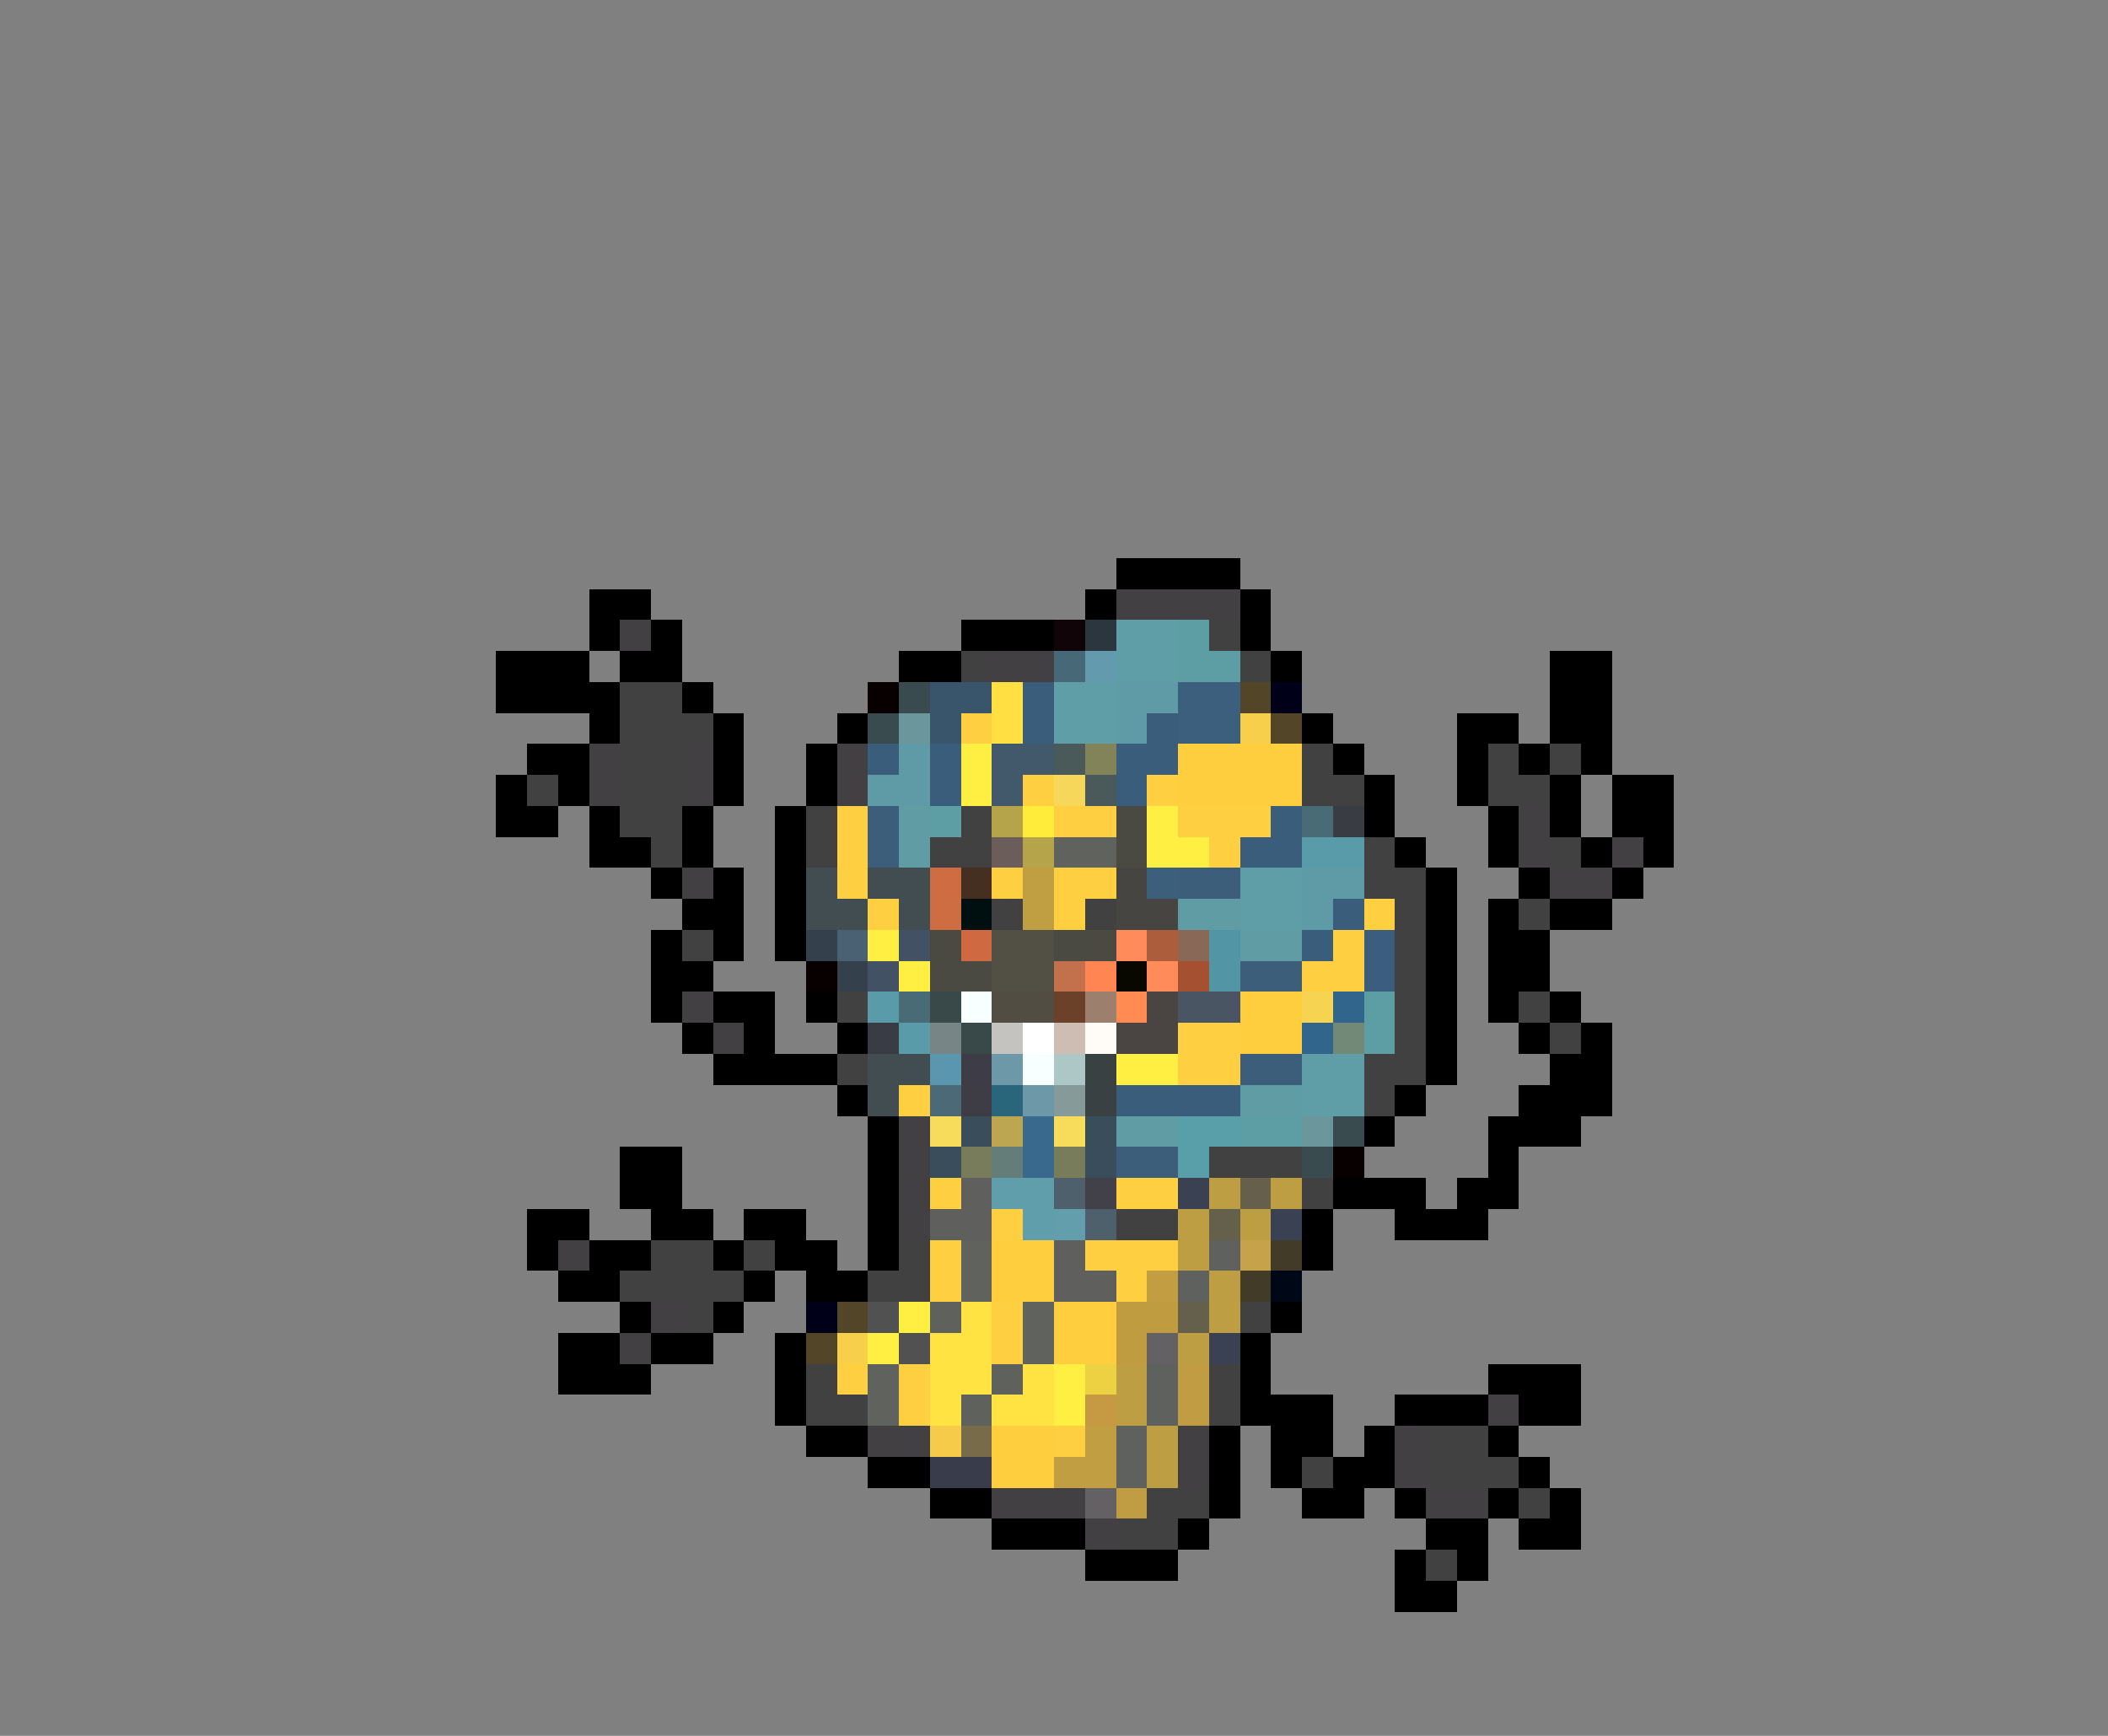 <svg xmlns="http://www.w3.org/2000/svg" viewBox="0 -0.5 68 56" shape-rendering="crispEdges">
<rect x="0" y="-0.5" width="68" height="56" fill="#808080" stroke="none"/>
<path stroke="#000000" d="M36 18h4M19 19h2M35 19h1M40 19h1M19 20h1M21 20h1M31 20h3M40 20h1M16 21h3M20 21h2M29 21h2M41 21h1M50 21h2M16 22h4M22 22h1M50 22h2M19 23h1M23 23h1M27 23h1M42 23h1M47 23h2M50 23h2M17 24h2M23 24h1M26 24h1M43 24h1M47 24h1M49 24h1M51 24h1M16 25h1M18 25h1M23 25h1M26 25h1M44 25h1M47 25h1M50 25h1M52 25h2M16 26h2M19 26h1M22 26h1M25 26h1M44 26h1M48 26h1M50 26h1M52 26h2M19 27h2M22 27h1M25 27h1M45 27h1M48 27h1M51 27h1M53 27h1M21 28h1M23 28h1M25 28h1M46 28h1M49 28h1M52 28h1M22 29h2M25 29h1M46 29h1M48 29h1M50 29h2M21 30h1M23 30h1M25 30h1M46 30h1M48 30h2M21 31h2M46 31h1M48 31h2M21 32h1M23 32h2M26 32h1M46 32h1M48 32h1M50 32h1M22 33h1M24 33h1M27 33h1M46 33h1M49 33h1M51 33h1M23 34h4M46 34h1M50 34h2M27 35h1M45 35h1M49 35h3M28 36h1M44 36h1M48 36h3M20 37h2M28 37h1M48 37h1M20 38h2M28 38h1M43 38h3M47 38h2M17 39h2M21 39h2M24 39h2M28 39h1M42 39h1M45 39h3M17 40h1M19 40h2M23 40h1M25 40h2M28 40h1M42 40h1M18 41h2M24 41h1M26 41h2M20 42h1M23 42h1M41 42h1M18 43h2M21 43h2M25 43h1M40 43h1M18 44h3M25 44h1M40 44h1M48 44h3M25 45h1M40 45h3M45 45h3M49 45h2M26 46h2M39 46h1M41 46h2M44 46h1M48 46h1M28 47h2M39 47h1M41 47h1M43 47h2M49 47h1M30 48h2M39 48h1M42 48h2M45 48h1M48 48h1M50 48h1M32 49h3M38 49h1M46 49h2M49 49h2M35 50h3M45 50h1M47 50h1M45 51h2" />
<path stroke="#424042" d="M36 19h4M20 20h1M32 21h2M19 24h1M22 24h1M27 24h1M19 25h1M22 25h1M27 25h1M49 26h1M49 27h1M52 27h1M22 28h1M50 28h2M22 32h1M23 33h1M29 36h1M29 37h1M29 38h1M29 39h1M18 40h1M21 42h1M20 43h1M48 45h1M28 46h2M38 46h1M45 46h1M38 47h1M45 47h1M32 48h3M46 48h2M35 49h1" />
<path stroke="#100408" d="M34 20h1" />
<path stroke="#2b363f" d="M35 20h1" />
<path stroke="#5f9da7" d="M36 20h2M36 21h2M34 22h2M34 23h2M40 28h2M40 29h2M42 34h2M42 35h2" />
<path stroke="#5d9da4" d="M38 20h1M38 21h2M30 26h1M44 32h1M44 33h1M40 36h2" />
<path stroke="#424142" d="M39 20h1M31 21h1M40 21h1M20 22h2M20 23h3M20 24h2M42 24h1M48 24h1M50 24h1M17 25h1M20 25h2M42 25h2M48 25h2M20 26h2M26 26h1M31 26h1M21 27h1M26 27h1M30 27h2M44 27h1M50 27h1M44 28h2M32 29h1M35 29h1M45 29h1M49 29h1M22 30h1M45 30h1M45 31h1M27 32h1M45 32h1M49 32h1M45 33h1M50 33h1M27 34h1M44 34h2M44 35h1M39 37h3M42 38h1M36 39h2M21 40h2M24 40h1M29 40h1M20 41h4M28 41h2M22 42h1M40 42h1M26 44h1M39 44h1M26 45h2M39 45h1M46 46h2M42 47h1M46 47h3M37 48h2M49 48h1M36 49h2M46 50h1" />
<path stroke="#476876" d="M34 21h1" />
<path stroke="#639aad" d="M35 21h1" />
<path stroke="#080000" d="M28 22h1M26 31h1M43 37h1" />
<path stroke="#394b4e" d="M29 22h1M28 23h1M43 36h1M42 37h1" />
<path stroke="#39556b" d="M30 22h2M30 23h1" />
<path stroke="#ffdf42" d="M32 22h1M32 23h1" />
<path stroke="#395d7b" d="M33 22h1M33 23h1M37 23h1M28 24h1M30 24h1M36 24h2M30 25h1M36 25h1M41 26h1M40 27h2M43 29h1M42 30h1M36 35h4" />
<path stroke="#5f9ba7" d="M36 22h2M36 23h1M29 24h1M28 25h2M42 28h2M42 29h1" />
<path stroke="#3c5f7e" d="M38 22h2M38 23h2" />
<path stroke="#524528" d="M40 22h1M41 23h1M27 42h1M26 43h1" />
<path stroke="#000018" d="M41 22h1M26 42h1" />
<path stroke="#6b969c" d="M29 23h1M42 36h1" />
<path stroke="#ffcf42" d="M31 23h1M33 25h1M37 25h1M27 26h1M34 26h2M38 26h3M27 27h1M39 27h1M27 28h1M32 28h1M34 28h2M28 29h1M34 29h1M44 29h1M43 30h1M42 31h2M38 33h2M38 34h2M29 35h1M30 38h1M36 38h2M32 39h1M30 40h1M35 40h3M30 41h1M36 41h1M32 42h1M32 43h1M27 44h1M29 44h1M29 45h1M34 46h1" />
<path stroke="#f7cf4a" d="M40 23h1M27 43h1" />
<path stroke="#ffef42" d="M31 24h1M31 25h1M37 26h1M37 27h2M28 30h1M29 31h1M36 34h2M29 42h1M28 43h1M34 44h1M34 45h1" />
<path stroke="#42596b" d="M32 24h2M32 25h1" />
<path stroke="#4a595a" d="M34 24h1M35 25h1" />
<path stroke="#83835a" d="M35 24h1" />
<path stroke="#ffce3f" d="M38 24h4M38 25h4M40 32h2M40 33h2M32 40h2M32 41h2M34 42h2M34 43h2M32 46h2M32 47h2" />
<path stroke="#f7d75a" d="M34 25h1" />
<path stroke="#3c5e7b" d="M28 26h1M28 27h1M38 28h2M40 31h2M40 34h2M36 37h2" />
<path stroke="#609ca4" d="M29 26h1M29 27h1M38 29h2M40 30h2M40 35h2M36 36h2" />
<path stroke="#b5a449" d="M32 26h1M33 27h1" />
<path stroke="#ffeb39" d="M33 26h1" />
<path stroke="#4a4942" d="M36 26h1M36 27h1M30 30h1M34 30h2M30 31h2" />
<path stroke="#496b76" d="M42 26h1M29 32h1" />
<path stroke="#393c42" d="M43 26h1M28 33h1" />
<path stroke="#6b5d5a" d="M32 27h1" />
<path stroke="#5f625d" d="M34 27h2M31 40h1M31 41h1M33 42h1M33 43h1M28 44h1M28 45h1" />
<path stroke="#5a9baa" d="M42 27h2M28 32h1M29 33h1" />
<path stroke="#424d52" d="M26 28h1M28 28h2M26 29h2M29 29h1M28 34h2M28 35h1" />
<path stroke="#ce6d42" d="M30 28h1M30 29h1" />
<path stroke="#442f20" d="M31 28h1" />
<path stroke="#c09f42" d="M33 28h1M33 29h1" />
<path stroke="#474541" d="M36 28h1M36 29h2" />
<path stroke="#3c5f7b" d="M37 28h1" />
<path stroke="#001010" d="M31 29h1" />
<path stroke="#34404c" d="M26 30h1M27 31h1" />
<path stroke="#4a6173" d="M27 30h1" />
<path stroke="#425163" d="M29 30h1M28 31h1" />
<path stroke="#ce6942" d="M31 30h1" />
<path stroke="#524f44" d="M32 30h2M32 31h2" />
<path stroke="#ff8a5a" d="M36 30h1M37 31h1" />
<path stroke="#ac5e3c" d="M37 30h1" />
<path stroke="#896857" d="M38 30h1" />
<path stroke="#5296a5" d="M39 30h1M39 31h1" />
<path stroke="#3c5e7e" d="M44 30h1M44 31h1" />
<path stroke="#c2714c" d="M34 31h1" />
<path stroke="#ff8652" d="M35 31h1" />
<path stroke="#080800" d="M36 31h1" />
<path stroke="#a55131" d="M38 31h1" />
<path stroke="#39494a" d="M30 32h1M31 33h1" />
<path stroke="#f7ffff" d="M31 32h1M33 34h1" />
<path stroke="#524d42" d="M32 32h2" />
<path stroke="#6b4129" d="M34 32h1" />
<path stroke="#9c7f6d" d="M35 32h1" />
<path stroke="#ff8a52" d="M36 32h1" />
<path stroke="#4a4542" d="M37 32h1M36 33h2" />
<path stroke="#4a5563" d="M38 32h2" />
<path stroke="#f7d352" d="M42 32h1" />
<path stroke="#31658c" d="M43 32h1M42 33h1" />
<path stroke="#788586" d="M30 33h1" />
<path stroke="#c5c3c0" d="M32 33h1" />
<path stroke="#ffffff" d="M33 33h1" />
<path stroke="#cdbdb2" d="M34 33h1" />
<path stroke="#fffbf7" d="M35 33h1" />
<path stroke="#738978" d="M43 33h1" />
<path stroke="#5a96ad" d="M30 34h1" />
<path stroke="#3e3c44" d="M31 34h1M31 35h1" />
<path stroke="#6d98a7" d="M32 34h1M33 35h1" />
<path stroke="#adc7c6" d="M34 34h1" />
<path stroke="#394142" d="M35 34h1M35 35h1" />
<path stroke="#4c6978" d="M30 35h1" />
<path stroke="#29657b" d="M32 35h1" />
<path stroke="#869a9a" d="M34 35h1" />
<path stroke="#f7db5a" d="M30 36h1M34 36h1" />
<path stroke="#394d5a" d="M31 36h1M35 36h1M30 37h1M35 37h1" />
<path stroke="#bda652" d="M32 36h1" />
<path stroke="#39698c" d="M33 36h1M33 37h1" />
<path stroke="#589faa" d="M38 36h2M38 37h1" />
<path stroke="#787c5a" d="M31 37h1M34 37h1" />
<path stroke="#657d78" d="M32 37h1" />
<path stroke="#5f5f5d" d="M31 38h1M30 39h2M34 40h1M34 41h2" />
<path stroke="#5f9eaa" d="M32 38h2M33 39h1" />
<path stroke="#4d606b" d="M34 38h1M35 39h1" />
<path stroke="#42414a" d="M35 38h1" />
<path stroke="#394152" d="M38 38h1M41 39h1M39 43h1" />
<path stroke="#bd9e42" d="M39 38h1M41 38h1M38 39h1M40 39h1M38 40h1M39 41h1M39 42h1M38 43h1M36 44h1M36 45h1M37 46h1M37 47h1" />
<path stroke="#65604c" d="M40 38h1M39 39h1M38 42h1" />
<path stroke="#639ead" d="M34 39h1" />
<path stroke="#5e615e" d="M39 40h1M38 41h1M37 44h1M37 45h1M36 46h1M36 47h1" />
<path stroke="#c6a24a" d="M40 40h1" />
<path stroke="#423b28" d="M41 40h1M40 41h1" />
<path stroke="#c19e42" d="M37 41h1M35 46h1M34 47h2" />
<path stroke="#000818" d="M41 41h1" />
<path stroke="#525152" d="M28 42h1M29 43h1" />
<path stroke="#5f615d" d="M30 42h1M32 44h1M31 45h1" />
<path stroke="#ffe342" d="M31 42h1M30 43h2M30 44h2M33 44h1M30 45h1M32 45h2" />
<path stroke="#c09c41" d="M36 42h2M36 43h1" />
<path stroke="#636163" d="M37 43h1M35 48h1" />
<path stroke="#ecd242" d="M35 44h1" />
<path stroke="#c09d42" d="M38 44h1M38 45h1M36 48h1" />
<path stroke="#c69a42" d="M35 45h1" />
<path stroke="#f7cb4a" d="M30 46h1" />
<path stroke="#786b4a" d="M31 46h1" />
<path stroke="#393c4a" d="M30 47h2" />
</svg>
